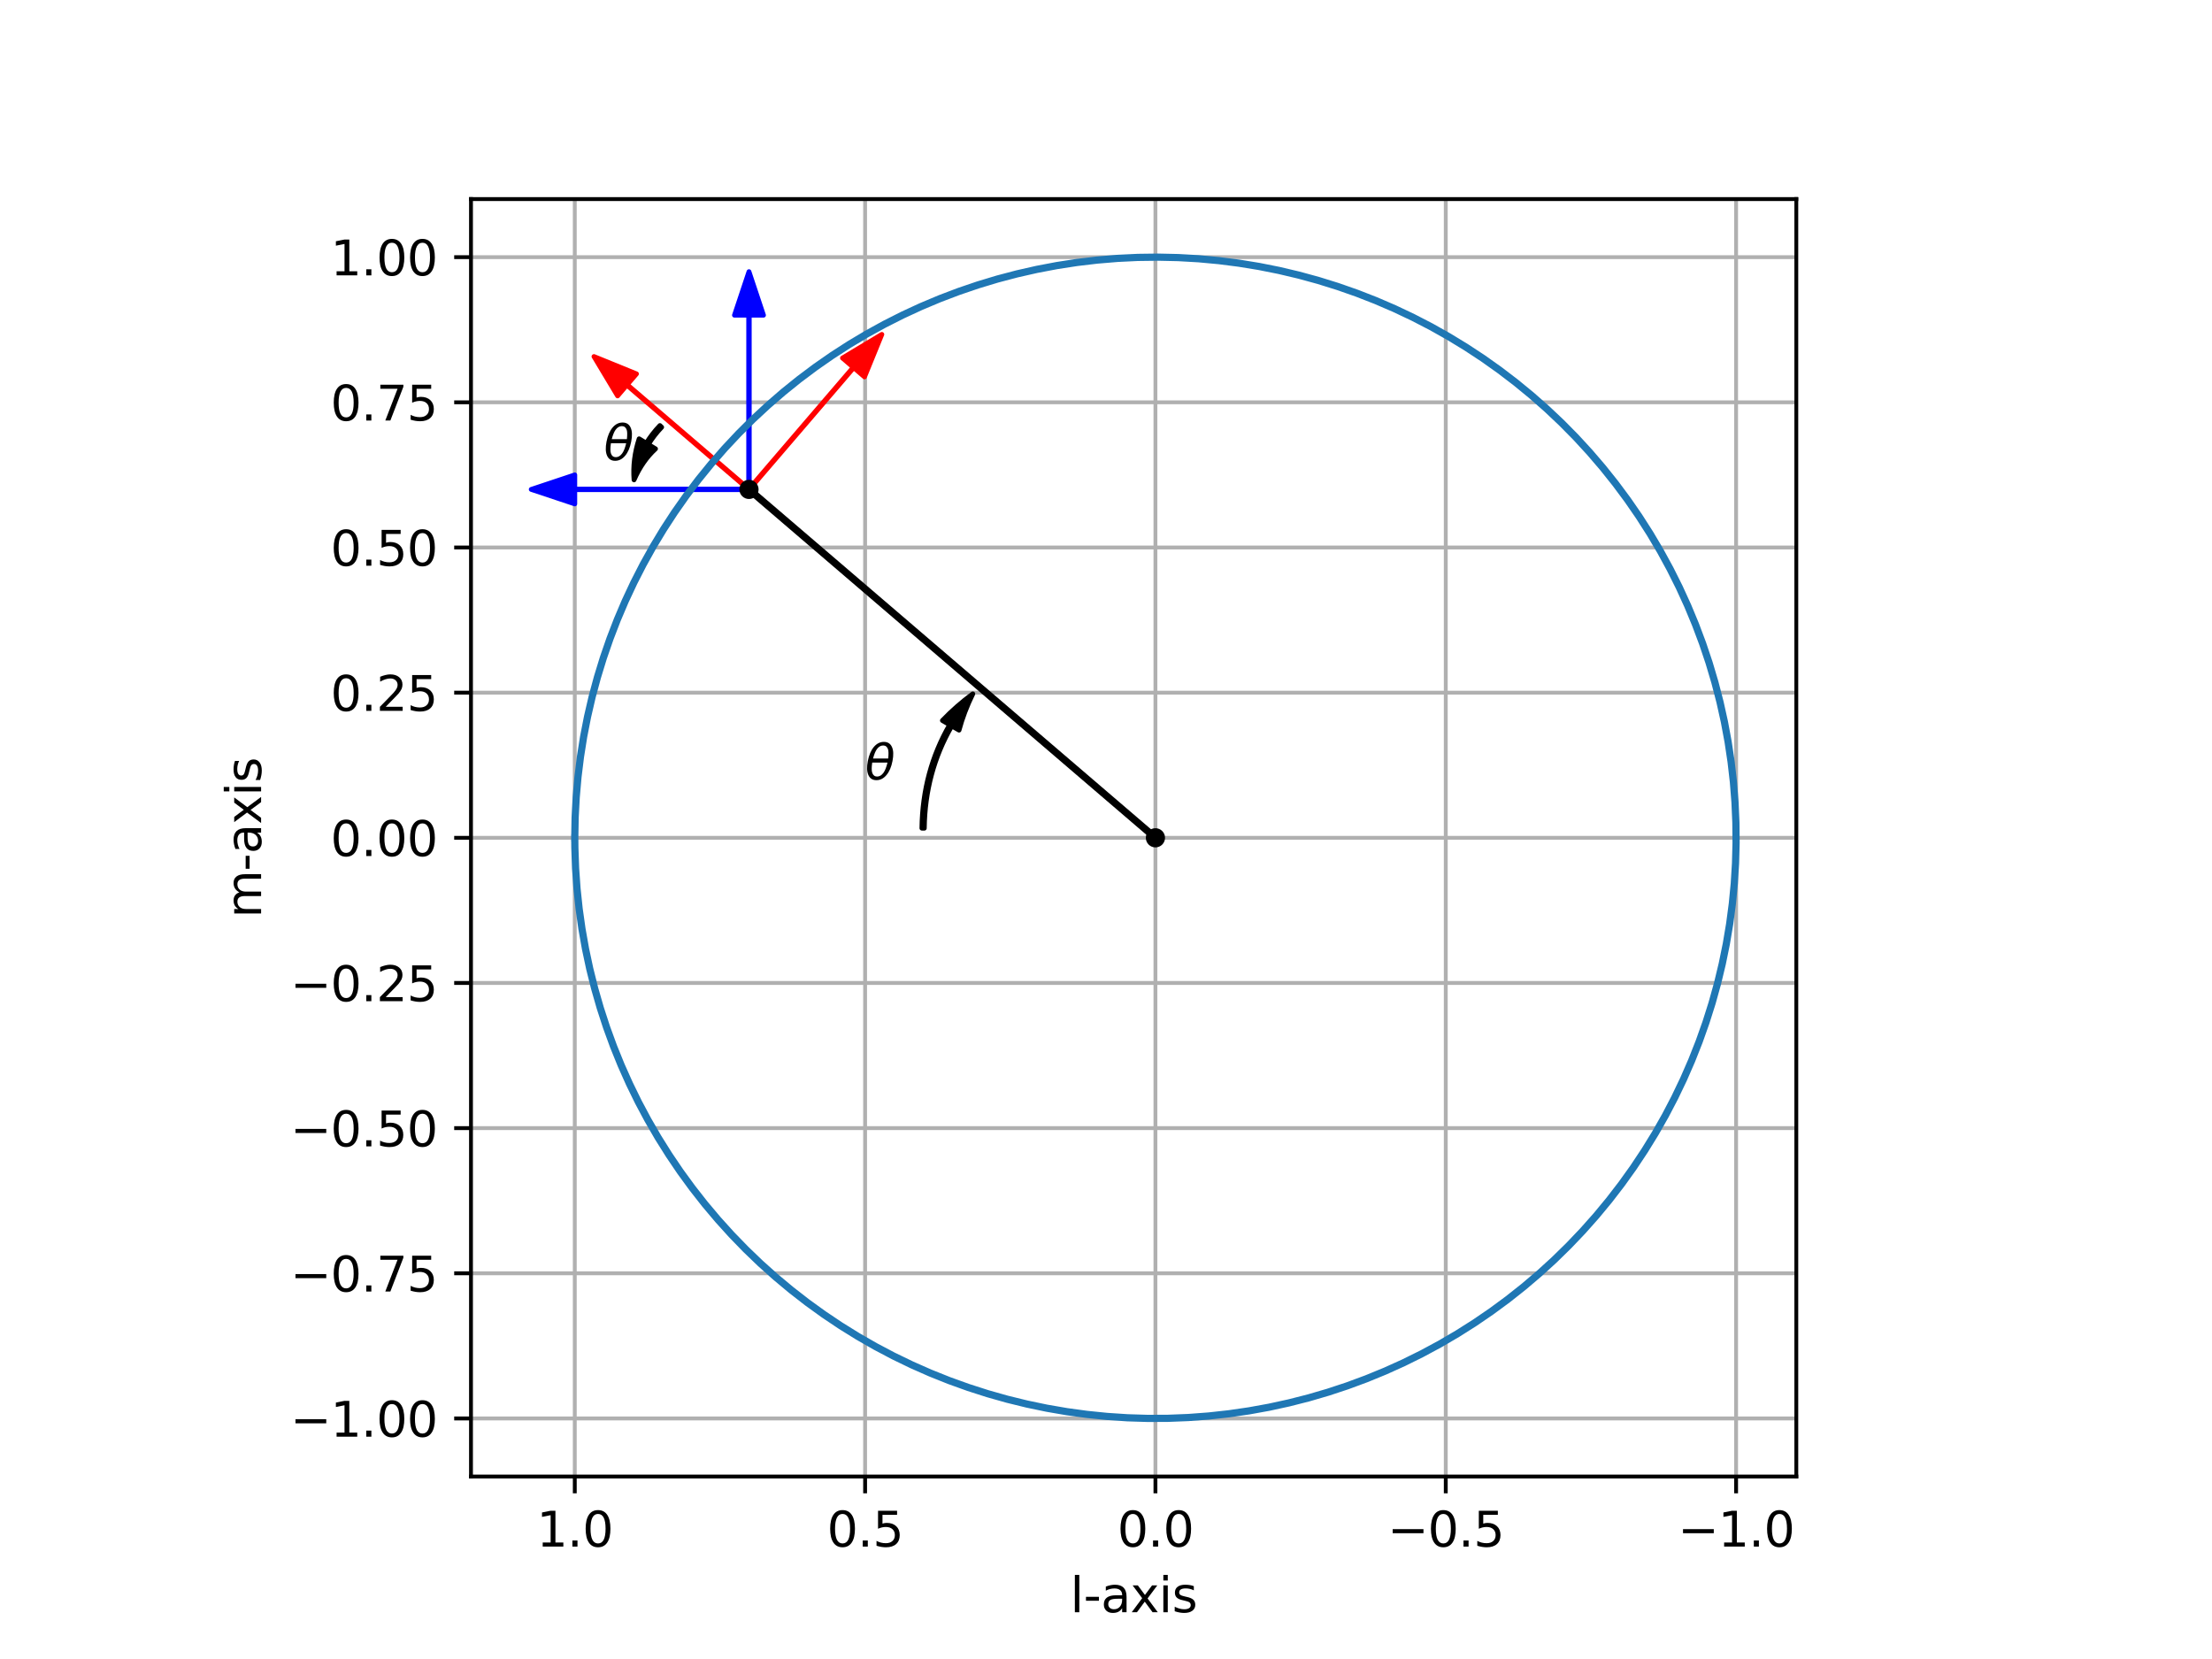 <?xml version="1.0" encoding="utf-8" standalone="no"?>
<!DOCTYPE svg PUBLIC "-//W3C//DTD SVG 1.1//EN"
  "http://www.w3.org/Graphics/SVG/1.1/DTD/svg11.dtd">
<svg xmlns:xlink="http://www.w3.org/1999/xlink" width="460.8pt" height="345.6pt" viewBox="0 0 460.8 345.6" xmlns="http://www.w3.org/2000/svg" version="1.1">
 <defs>
  <style type="text/css">*{stroke-linejoin: round; stroke-linecap: butt}</style>
 </defs>
 <g id="figure_1">
  <g id="patch_1">
   <path d="M 0 345.6 
L 460.8 345.6 
L 460.8 0 
L 0 0 
z
" style="fill: #ffffff"/>
  </g>
  <g id="axes_1">
   <g id="patch_2">
    <path d="M 98.116 307.584 
L 374.204 307.584 
L 374.204 41.472 
L 98.116 41.472 
z
" style="fill: #ffffff"/>
   </g>
   <g id="matplotlib.axis_1">
    <g id="xtick_1">
     <g id="line2d_1">
      <path d="M 361.66 307.584 
L 361.66 41.472 
" clip-path="url(#p36523a9b1f)" style="fill: none; stroke: #b0b0b0; stroke-width: 0.8; stroke-linecap: square"/>
     </g>
     <g id="line2d_2">
      <defs>
       <path id="m76caaf26a0" d="M 0 0 
L 0 3.5 
" style="stroke: #000000; stroke-width: 0.8"/>
      </defs>
      <g>
       <use xlink:href="#m76caaf26a0" x="361.66" y="307.584" style="stroke: #000000; stroke-width: 0.8"/>
      </g>
     </g>
     <g id="text_1">
      <!-- −1.0 -->
      <g transform="translate(349.518 322.182) scale(0.1 -0.1)">
       <defs>
        <path id="DejaVuSans-2212" d="M 678 2272 
L 4684 2272 
L 4684 1741 
L 678 1741 
L 678 2272 
z
" transform="scale(0.016)"/>
        <path id="DejaVuSans-31" d="M 794 531 
L 1825 531 
L 1825 4091 
L 703 3866 
L 703 4441 
L 1819 4666 
L 2450 4666 
L 2450 531 
L 3481 531 
L 3481 0 
L 794 0 
L 794 531 
z
" transform="scale(0.016)"/>
        <path id="DejaVuSans-2e" d="M 684 794 
L 1344 794 
L 1344 0 
L 684 0 
L 684 794 
z
" transform="scale(0.016)"/>
        <path id="DejaVuSans-30" d="M 2034 4250 
Q 1547 4250 1301 3770 
Q 1056 3291 1056 2328 
Q 1056 1369 1301 889 
Q 1547 409 2034 409 
Q 2525 409 2770 889 
Q 3016 1369 3016 2328 
Q 3016 3291 2770 3770 
Q 2525 4250 2034 4250 
z
M 2034 4750 
Q 2819 4750 3233 4129 
Q 3647 3509 3647 2328 
Q 3647 1150 3233 529 
Q 2819 -91 2034 -91 
Q 1250 -91 836 529 
Q 422 1150 422 2328 
Q 422 3509 836 4129 
Q 1250 4750 2034 4750 
z
" transform="scale(0.016)"/>
       </defs>
       <use xlink:href="#DejaVuSans-2212"/>
       <use xlink:href="#DejaVuSans-31" x="83.789"/>
       <use xlink:href="#DejaVuSans-2e" x="147.412"/>
       <use xlink:href="#DejaVuSans-30" x="179.199"/>
      </g>
     </g>
    </g>
    <g id="xtick_2">
     <g id="line2d_3">
      <path d="M 301.179 307.584 
L 301.179 41.472 
" clip-path="url(#p36523a9b1f)" style="fill: none; stroke: #b0b0b0; stroke-width: 0.8; stroke-linecap: square"/>
     </g>
     <g id="line2d_4">
      <g>
       <use xlink:href="#m76caaf26a0" x="301.179" y="307.584" style="stroke: #000000; stroke-width: 0.8"/>
      </g>
     </g>
     <g id="text_2">
      <!-- −0.5 -->
      <g transform="translate(289.038 322.182) scale(0.1 -0.1)">
       <defs>
        <path id="DejaVuSans-35" d="M 691 4666 
L 3169 4666 
L 3169 4134 
L 1269 4134 
L 1269 2991 
Q 1406 3038 1543 3061 
Q 1681 3084 1819 3084 
Q 2600 3084 3056 2656 
Q 3513 2228 3513 1497 
Q 3513 744 3044 326 
Q 2575 -91 1722 -91 
Q 1428 -91 1123 -41 
Q 819 9 494 109 
L 494 744 
Q 775 591 1075 516 
Q 1375 441 1709 441 
Q 2250 441 2565 725 
Q 2881 1009 2881 1497 
Q 2881 1984 2565 2268 
Q 2250 2553 1709 2553 
Q 1456 2553 1204 2497 
Q 953 2441 691 2322 
L 691 4666 
z
" transform="scale(0.016)"/>
       </defs>
       <use xlink:href="#DejaVuSans-2212"/>
       <use xlink:href="#DejaVuSans-30" x="83.789"/>
       <use xlink:href="#DejaVuSans-2e" x="147.412"/>
       <use xlink:href="#DejaVuSans-35" x="179.199"/>
      </g>
     </g>
    </g>
    <g id="xtick_3">
     <g id="line2d_5">
      <path d="M 240.698 307.584 
L 240.698 41.472 
" clip-path="url(#p36523a9b1f)" style="fill: none; stroke: #b0b0b0; stroke-width: 0.8; stroke-linecap: square"/>
     </g>
     <g id="line2d_6">
      <g>
       <use xlink:href="#m76caaf26a0" x="240.698" y="307.584" style="stroke: #000000; stroke-width: 0.8"/>
      </g>
     </g>
     <g id="text_3">
      <!-- 0.0 -->
      <g transform="translate(232.747 322.182) scale(0.1 -0.1)">
       <use xlink:href="#DejaVuSans-30"/>
       <use xlink:href="#DejaVuSans-2e" x="63.623"/>
       <use xlink:href="#DejaVuSans-30" x="95.41"/>
      </g>
     </g>
    </g>
    <g id="xtick_4">
     <g id="line2d_7">
      <path d="M 180.218 307.584 
L 180.218 41.472 
" clip-path="url(#p36523a9b1f)" style="fill: none; stroke: #b0b0b0; stroke-width: 0.8; stroke-linecap: square"/>
     </g>
     <g id="line2d_8">
      <g>
       <use xlink:href="#m76caaf26a0" x="180.218" y="307.584" style="stroke: #000000; stroke-width: 0.8"/>
      </g>
     </g>
     <g id="text_4">
      <!-- 0.5 -->
      <g transform="translate(172.266 322.182) scale(0.1 -0.1)">
       <use xlink:href="#DejaVuSans-30"/>
       <use xlink:href="#DejaVuSans-2e" x="63.623"/>
       <use xlink:href="#DejaVuSans-35" x="95.41"/>
      </g>
     </g>
    </g>
    <g id="xtick_5">
     <g id="line2d_9">
      <path d="M 119.737 307.584 
L 119.737 41.472 
" clip-path="url(#p36523a9b1f)" style="fill: none; stroke: #b0b0b0; stroke-width: 0.8; stroke-linecap: square"/>
     </g>
     <g id="line2d_10">
      <g>
       <use xlink:href="#m76caaf26a0" x="119.737" y="307.584" style="stroke: #000000; stroke-width: 0.8"/>
      </g>
     </g>
     <g id="text_5">
      <!-- 1.0 -->
      <g transform="translate(111.786 322.182) scale(0.1 -0.1)">
       <use xlink:href="#DejaVuSans-31"/>
       <use xlink:href="#DejaVuSans-2e" x="63.623"/>
       <use xlink:href="#DejaVuSans-30" x="95.41"/>
      </g>
     </g>
    </g>
    <g id="text_6">
     <!-- l-axis -->
     <g transform="translate(222.95 335.861) scale(0.1 -0.1)">
      <defs>
       <path id="DejaVuSans-6c" d="M 603 4863 
L 1178 4863 
L 1178 0 
L 603 0 
L 603 4863 
z
" transform="scale(0.016)"/>
       <path id="DejaVuSans-2d" d="M 313 2009 
L 1997 2009 
L 1997 1497 
L 313 1497 
L 313 2009 
z
" transform="scale(0.016)"/>
       <path id="DejaVuSans-61" d="M 2194 1759 
Q 1497 1759 1228 1600 
Q 959 1441 959 1056 
Q 959 750 1161 570 
Q 1363 391 1709 391 
Q 2188 391 2477 730 
Q 2766 1069 2766 1631 
L 2766 1759 
L 2194 1759 
z
M 3341 1997 
L 3341 0 
L 2766 0 
L 2766 531 
Q 2569 213 2275 61 
Q 1981 -91 1556 -91 
Q 1019 -91 701 211 
Q 384 513 384 1019 
Q 384 1609 779 1909 
Q 1175 2209 1959 2209 
L 2766 2209 
L 2766 2266 
Q 2766 2663 2505 2880 
Q 2244 3097 1772 3097 
Q 1472 3097 1187 3025 
Q 903 2953 641 2809 
L 641 3341 
Q 956 3463 1253 3523 
Q 1550 3584 1831 3584 
Q 2591 3584 2966 3190 
Q 3341 2797 3341 1997 
z
" transform="scale(0.016)"/>
       <path id="DejaVuSans-78" d="M 3513 3500 
L 2247 1797 
L 3578 0 
L 2900 0 
L 1881 1375 
L 863 0 
L 184 0 
L 1544 1831 
L 300 3500 
L 978 3500 
L 1906 2253 
L 2834 3500 
L 3513 3500 
z
" transform="scale(0.016)"/>
       <path id="DejaVuSans-69" d="M 603 3500 
L 1178 3500 
L 1178 0 
L 603 0 
L 603 3500 
z
M 603 4863 
L 1178 4863 
L 1178 4134 
L 603 4134 
L 603 4863 
z
" transform="scale(0.016)"/>
       <path id="DejaVuSans-73" d="M 2834 3397 
L 2834 2853 
Q 2591 2978 2328 3040 
Q 2066 3103 1784 3103 
Q 1356 3103 1142 2972 
Q 928 2841 928 2578 
Q 928 2378 1081 2264 
Q 1234 2150 1697 2047 
L 1894 2003 
Q 2506 1872 2764 1633 
Q 3022 1394 3022 966 
Q 3022 478 2636 193 
Q 2250 -91 1575 -91 
Q 1294 -91 989 -36 
Q 684 19 347 128 
L 347 722 
Q 666 556 975 473 
Q 1284 391 1588 391 
Q 1994 391 2212 530 
Q 2431 669 2431 922 
Q 2431 1156 2273 1281 
Q 2116 1406 1581 1522 
L 1381 1569 
Q 847 1681 609 1914 
Q 372 2147 372 2553 
Q 372 3047 722 3315 
Q 1072 3584 1716 3584 
Q 2034 3584 2315 3537 
Q 2597 3491 2834 3397 
z
" transform="scale(0.016)"/>
      </defs>
      <use xlink:href="#DejaVuSans-6c"/>
      <use xlink:href="#DejaVuSans-2d" x="27.783"/>
      <use xlink:href="#DejaVuSans-61" x="63.867"/>
      <use xlink:href="#DejaVuSans-78" x="125.146"/>
      <use xlink:href="#DejaVuSans-69" x="184.326"/>
      <use xlink:href="#DejaVuSans-73" x="212.109"/>
     </g>
    </g>
   </g>
   <g id="matplotlib.axis_2">
    <g id="ytick_1">
     <g id="line2d_11">
      <path d="M 98.116 295.489 
L 374.204 295.489 
" clip-path="url(#p36523a9b1f)" style="fill: none; stroke: #b0b0b0; stroke-width: 0.8; stroke-linecap: square"/>
     </g>
     <g id="line2d_12">
      <defs>
       <path id="m4cff545884" d="M 0 0 
L -3.5 0 
" style="stroke: #000000; stroke-width: 0.8"/>
      </defs>
      <g>
       <use xlink:href="#m4cff545884" x="98.116" y="295.489" style="stroke: #000000; stroke-width: 0.8"/>
      </g>
     </g>
     <g id="text_7">
      <!-- −1.00 -->
      <g transform="translate(60.47 299.288) scale(0.1 -0.1)">
       <use xlink:href="#DejaVuSans-2212"/>
       <use xlink:href="#DejaVuSans-31" x="83.789"/>
       <use xlink:href="#DejaVuSans-2e" x="147.412"/>
       <use xlink:href="#DejaVuSans-30" x="179.199"/>
       <use xlink:href="#DejaVuSans-30" x="242.822"/>
      </g>
     </g>
    </g>
    <g id="ytick_2">
     <g id="line2d_13">
      <path d="M 98.116 265.249 
L 374.204 265.249 
" clip-path="url(#p36523a9b1f)" style="fill: none; stroke: #b0b0b0; stroke-width: 0.8; stroke-linecap: square"/>
     </g>
     <g id="line2d_14">
      <g>
       <use xlink:href="#m4cff545884" x="98.116" y="265.249" style="stroke: #000000; stroke-width: 0.8"/>
      </g>
     </g>
     <g id="text_8">
      <!-- −0.75 -->
      <g transform="translate(60.47 269.048) scale(0.1 -0.1)">
       <defs>
        <path id="DejaVuSans-37" d="M 525 4666 
L 3525 4666 
L 3525 4397 
L 1831 0 
L 1172 0 
L 2766 4134 
L 525 4134 
L 525 4666 
z
" transform="scale(0.016)"/>
       </defs>
       <use xlink:href="#DejaVuSans-2212"/>
       <use xlink:href="#DejaVuSans-30" x="83.789"/>
       <use xlink:href="#DejaVuSans-2e" x="147.412"/>
       <use xlink:href="#DejaVuSans-37" x="179.199"/>
       <use xlink:href="#DejaVuSans-35" x="242.822"/>
      </g>
     </g>
    </g>
    <g id="ytick_3">
     <g id="line2d_15">
      <path d="M 98.116 235.009 
L 374.204 235.009 
" clip-path="url(#p36523a9b1f)" style="fill: none; stroke: #b0b0b0; stroke-width: 0.8; stroke-linecap: square"/>
     </g>
     <g id="line2d_16">
      <g>
       <use xlink:href="#m4cff545884" x="98.116" y="235.009" style="stroke: #000000; stroke-width: 0.8"/>
      </g>
     </g>
     <g id="text_9">
      <!-- −0.50 -->
      <g transform="translate(60.47 238.808) scale(0.1 -0.1)">
       <use xlink:href="#DejaVuSans-2212"/>
       <use xlink:href="#DejaVuSans-30" x="83.789"/>
       <use xlink:href="#DejaVuSans-2e" x="147.412"/>
       <use xlink:href="#DejaVuSans-35" x="179.199"/>
       <use xlink:href="#DejaVuSans-30" x="242.822"/>
      </g>
     </g>
    </g>
    <g id="ytick_4">
     <g id="line2d_17">
      <path d="M 98.116 204.768 
L 374.204 204.768 
" clip-path="url(#p36523a9b1f)" style="fill: none; stroke: #b0b0b0; stroke-width: 0.8; stroke-linecap: square"/>
     </g>
     <g id="line2d_18">
      <g>
       <use xlink:href="#m4cff545884" x="98.116" y="204.768" style="stroke: #000000; stroke-width: 0.8"/>
      </g>
     </g>
     <g id="text_10">
      <!-- −0.25 -->
      <g transform="translate(60.47 208.568) scale(0.1 -0.1)">
       <defs>
        <path id="DejaVuSans-32" d="M 1228 531 
L 3431 531 
L 3431 0 
L 469 0 
L 469 531 
Q 828 903 1448 1529 
Q 2069 2156 2228 2338 
Q 2531 2678 2651 2914 
Q 2772 3150 2772 3378 
Q 2772 3750 2511 3984 
Q 2250 4219 1831 4219 
Q 1534 4219 1204 4116 
Q 875 4013 500 3803 
L 500 4441 
Q 881 4594 1212 4672 
Q 1544 4750 1819 4750 
Q 2544 4750 2975 4387 
Q 3406 4025 3406 3419 
Q 3406 3131 3298 2873 
Q 3191 2616 2906 2266 
Q 2828 2175 2409 1742 
Q 1991 1309 1228 531 
z
" transform="scale(0.016)"/>
       </defs>
       <use xlink:href="#DejaVuSans-2212"/>
       <use xlink:href="#DejaVuSans-30" x="83.789"/>
       <use xlink:href="#DejaVuSans-2e" x="147.412"/>
       <use xlink:href="#DejaVuSans-32" x="179.199"/>
       <use xlink:href="#DejaVuSans-35" x="242.822"/>
      </g>
     </g>
    </g>
    <g id="ytick_5">
     <g id="line2d_19">
      <path d="M 98.116 174.528 
L 374.204 174.528 
" clip-path="url(#p36523a9b1f)" style="fill: none; stroke: #b0b0b0; stroke-width: 0.8; stroke-linecap: square"/>
     </g>
     <g id="line2d_20">
      <g>
       <use xlink:href="#m4cff545884" x="98.116" y="174.528" style="stroke: #000000; stroke-width: 0.8"/>
      </g>
     </g>
     <g id="text_11">
      <!-- 0.00 -->
      <g transform="translate(68.85 178.327) scale(0.1 -0.1)">
       <use xlink:href="#DejaVuSans-30"/>
       <use xlink:href="#DejaVuSans-2e" x="63.623"/>
       <use xlink:href="#DejaVuSans-30" x="95.41"/>
       <use xlink:href="#DejaVuSans-30" x="159.033"/>
      </g>
     </g>
    </g>
    <g id="ytick_6">
     <g id="line2d_21">
      <path d="M 98.116 144.288 
L 374.204 144.288 
" clip-path="url(#p36523a9b1f)" style="fill: none; stroke: #b0b0b0; stroke-width: 0.8; stroke-linecap: square"/>
     </g>
     <g id="line2d_22">
      <g>
       <use xlink:href="#m4cff545884" x="98.116" y="144.288" style="stroke: #000000; stroke-width: 0.8"/>
      </g>
     </g>
     <g id="text_12">
      <!-- 0.25 -->
      <g transform="translate(68.85 148.087) scale(0.1 -0.1)">
       <use xlink:href="#DejaVuSans-30"/>
       <use xlink:href="#DejaVuSans-2e" x="63.623"/>
       <use xlink:href="#DejaVuSans-32" x="95.41"/>
       <use xlink:href="#DejaVuSans-35" x="159.033"/>
      </g>
     </g>
    </g>
    <g id="ytick_7">
     <g id="line2d_23">
      <path d="M 98.116 114.047 
L 374.204 114.047 
" clip-path="url(#p36523a9b1f)" style="fill: none; stroke: #b0b0b0; stroke-width: 0.8; stroke-linecap: square"/>
     </g>
     <g id="line2d_24">
      <g>
       <use xlink:href="#m4cff545884" x="98.116" y="114.047" style="stroke: #000000; stroke-width: 0.8"/>
      </g>
     </g>
     <g id="text_13">
      <!-- 0.50 -->
      <g transform="translate(68.85 117.847) scale(0.1 -0.1)">
       <use xlink:href="#DejaVuSans-30"/>
       <use xlink:href="#DejaVuSans-2e" x="63.623"/>
       <use xlink:href="#DejaVuSans-35" x="95.41"/>
       <use xlink:href="#DejaVuSans-30" x="159.033"/>
      </g>
     </g>
    </g>
    <g id="ytick_8">
     <g id="line2d_25">
      <path d="M 98.116 83.807 
L 374.204 83.807 
" clip-path="url(#p36523a9b1f)" style="fill: none; stroke: #b0b0b0; stroke-width: 0.8; stroke-linecap: square"/>
     </g>
     <g id="line2d_26">
      <g>
       <use xlink:href="#m4cff545884" x="98.116" y="83.807" style="stroke: #000000; stroke-width: 0.8"/>
      </g>
     </g>
     <g id="text_14">
      <!-- 0.75 -->
      <g transform="translate(68.85 87.606) scale(0.1 -0.1)">
       <use xlink:href="#DejaVuSans-30"/>
       <use xlink:href="#DejaVuSans-2e" x="63.623"/>
       <use xlink:href="#DejaVuSans-37" x="95.41"/>
       <use xlink:href="#DejaVuSans-35" x="159.033"/>
      </g>
     </g>
    </g>
    <g id="ytick_9">
     <g id="line2d_27">
      <path d="M 98.116 53.567 
L 374.204 53.567 
" clip-path="url(#p36523a9b1f)" style="fill: none; stroke: #b0b0b0; stroke-width: 0.8; stroke-linecap: square"/>
     </g>
     <g id="line2d_28">
      <g>
       <use xlink:href="#m4cff545884" x="98.116" y="53.567" style="stroke: #000000; stroke-width: 0.8"/>
      </g>
     </g>
     <g id="text_15">
      <!-- 1.00 -->
      <g transform="translate(68.85 57.366) scale(0.1 -0.1)">
       <use xlink:href="#DejaVuSans-31"/>
       <use xlink:href="#DejaVuSans-2e" x="63.623"/>
       <use xlink:href="#DejaVuSans-30" x="95.41"/>
       <use xlink:href="#DejaVuSans-30" x="159.033"/>
      </g>
     </g>
    </g>
    <g id="text_16">
     <!-- m-axis -->
     <g transform="translate(54.391 191.219) rotate(-90) scale(0.1 -0.1)">
      <defs>
       <path id="DejaVuSans-6d" d="M 3328 2828 
Q 3544 3216 3844 3400 
Q 4144 3584 4550 3584 
Q 5097 3584 5394 3201 
Q 5691 2819 5691 2113 
L 5691 0 
L 5113 0 
L 5113 2094 
Q 5113 2597 4934 2840 
Q 4756 3084 4391 3084 
Q 3944 3084 3684 2787 
Q 3425 2491 3425 1978 
L 3425 0 
L 2847 0 
L 2847 2094 
Q 2847 2600 2669 2842 
Q 2491 3084 2119 3084 
Q 1678 3084 1418 2786 
Q 1159 2488 1159 1978 
L 1159 0 
L 581 0 
L 581 3500 
L 1159 3500 
L 1159 2956 
Q 1356 3278 1631 3431 
Q 1906 3584 2284 3584 
Q 2666 3584 2933 3390 
Q 3200 3197 3328 2828 
z
" transform="scale(0.016)"/>
      </defs>
      <use xlink:href="#DejaVuSans-6d"/>
      <use xlink:href="#DejaVuSans-2d" x="97.412"/>
      <use xlink:href="#DejaVuSans-61" x="133.496"/>
      <use xlink:href="#DejaVuSans-78" x="194.775"/>
      <use xlink:href="#DejaVuSans-69" x="253.955"/>
      <use xlink:href="#DejaVuSans-73" x="281.738"/>
     </g>
    </g>
   </g>
   <g id="patch_3">
    <path d="M 123.736 74.274 
L 128.656 82.474 
L 130.584 80.224 
L 155.986 101.997 
L 156.065 101.905 
L 130.663 80.132 
L 132.592 77.882 
z
" clip-path="url(#p36523a9b1f)" style="fill: #ff0000; stroke: #ff0000; stroke-linejoin: miter"/>
   </g>
   <g id="patch_4">
    <path d="M 183.703 69.661 
L 175.503 74.581 
L 177.753 76.51 
L 155.98 101.912 
L 156.071 101.991 
L 177.844 76.589 
L 180.095 78.517 
z
" clip-path="url(#p36523a9b1f)" style="fill: #ff0000; stroke: #ff0000; stroke-linejoin: miter"/>
   </g>
   <g id="patch_5">
    <path d="M 110.665 101.951 
L 119.737 104.975 
L 119.737 102.012 
L 156.026 102.012 
L 156.026 101.891 
L 119.737 101.891 
L 119.737 98.927 
z
" clip-path="url(#p36523a9b1f)" style="fill: #0000ff; stroke: #0000ff; stroke-linejoin: miter"/>
   </g>
   <g id="patch_6">
    <path d="M 156.026 56.591 
L 153.002 65.663 
L 155.965 65.663 
L 155.965 101.951 
L 156.086 101.951 
L 156.086 65.663 
L 159.05 65.663 
z
" clip-path="url(#p36523a9b1f)" style="fill: #0000ff; stroke: #0000ff; stroke-linejoin: miter"/>
   </g>
   <g id="patch_7">
    <path d="M 192.05 172.523 
Q 192.202 160.735 197.84 150.974 
L 196.324 150.098 
Q 199.248 147.051 202.652 144.548 
Q 200.791 148.348 199.788 152.099 
L 198.273 151.224 
Q 192.7 160.872 192.55 172.529 
L 192.05 172.523 
z
" clip-path="url(#p36523a9b1f)" style="stroke: #000000; stroke-linecap: round"/>
   </g>
   <g id="patch_8">
    <path d="M 137.835 88.994 
Q 136.227 90.68 135.062 92.586 
L 136.556 93.499 
Q 133.791 96.032 132.081 99.964 
Q 131.744 95.691 133.143 91.413 
L 134.636 92.325 
Q 135.829 90.374 137.473 88.649 
L 137.835 88.994 
z
" clip-path="url(#p36523a9b1f)" style="stroke: #000000; stroke-linecap: round"/>
   </g>
   <g id="line2d_29">
    <path d="M 119.737 174.528 
L 119.811 170.295 
L 120.034 166.067 
L 120.404 161.849 
L 120.921 157.647 
L 121.585 153.465 
L 122.395 149.31 
L 123.35 145.185 
L 124.449 141.096 
L 125.69 137.048 
L 127.072 133.046 
L 128.594 129.095 
L 130.252 125.2 
L 132.046 121.365 
L 133.973 117.595 
L 136.031 113.895 
L 138.217 110.269 
L 140.529 106.722 
L 142.963 103.258 
L 145.517 99.881 
L 148.188 96.596 
L 150.972 93.406 
L 153.866 90.315 
L 156.866 87.328 
L 159.97 84.448 
L 163.171 81.678 
L 166.468 79.021 
L 169.856 76.482 
L 173.331 74.063 
L 176.888 71.767 
L 180.524 69.597 
L 184.233 67.555 
L 188.011 65.644 
L 191.854 63.867 
L 195.757 62.226 
L 199.714 60.722 
L 203.722 59.357 
L 207.775 58.133 
L 211.869 57.053 
L 215.998 56.116 
L 220.157 55.324 
L 224.341 54.678 
L 228.546 54.179 
L 232.765 53.827 
L 236.994 53.624 
L 241.228 53.568 
L 245.46 53.661 
L 249.688 53.901 
L 253.904 54.29 
L 258.103 54.826 
L 262.282 55.508 
L 266.434 56.336 
L 270.555 57.309 
L 274.639 58.426 
L 278.681 59.685 
L 282.677 61.085 
L 286.621 62.623 
L 290.509 64.299 
L 294.337 66.11 
L 298.098 68.053 
L 301.789 70.127 
L 305.405 72.329 
L 308.942 74.656 
L 312.396 77.106 
L 315.761 79.675 
L 319.035 82.36 
L 322.212 85.158 
L 325.29 88.065 
L 328.264 91.078 
L 331.131 94.194 
L 333.887 97.408 
L 336.529 100.717 
L 339.053 104.116 
L 341.457 107.601 
L 343.738 111.168 
L 345.892 114.813 
L 347.917 118.531 
L 349.811 122.318 
L 351.572 126.168 
L 353.196 130.078 
L 354.683 134.042 
L 356.03 138.056 
L 357.236 142.115 
L 358.299 146.213 
L 359.218 150.346 
L 359.991 154.509 
L 360.619 158.696 
L 361.1 162.902 
L 361.433 167.123 
L 361.618 171.353 
L 361.655 175.587 
L 361.544 179.819 
L 361.285 184.045 
L 360.878 188.259 
L 360.323 192.457 
L 359.623 196.632 
L 358.776 200.781 
L 357.785 204.897 
L 356.651 208.976 
L 355.374 213.013 
L 353.957 217.002 
L 352.401 220.94 
L 350.709 224.821 
L 348.881 228.64 
L 346.921 232.393 
L 344.831 236.075 
L 342.613 239.681 
L 340.271 243.208 
L 337.806 246.651 
L 335.222 250.005 
L 332.523 253.267 
L 329.711 256.432 
L 326.79 259.497 
L 323.764 262.458 
L 320.636 265.311 
L 317.41 268.053 
L 314.09 270.681 
L 310.68 273.19 
L 307.184 275.579 
L 303.607 277.844 
L 299.953 279.982 
L 296.226 281.991 
L 292.431 283.869 
L 288.573 285.612 
L 284.656 287.219 
L 280.685 288.689 
L 276.665 290.018 
L 272.601 291.206 
L 268.499 292.251 
L 264.362 293.152 
L 260.196 293.907 
L 256.006 294.517 
L 251.797 294.979 
L 247.575 295.294 
L 243.344 295.46 
L 239.111 295.479 
L 234.879 295.349 
L 230.654 295.071 
L 226.441 294.646 
L 222.246 294.074 
L 218.074 293.355 
L 213.929 292.49 
L 209.818 291.481 
L 205.743 290.329 
L 201.712 289.034 
L 197.729 287.6 
L 193.798 286.027 
L 189.925 284.317 
L 186.114 282.473 
L 182.369 280.496 
L 178.696 278.39 
L 175.1 276.157 
L 171.583 273.799 
L 168.151 271.319 
L 164.808 268.721 
L 161.558 266.007 
L 158.405 263.182 
L 155.353 260.247 
L 152.406 257.208 
L 149.566 254.067 
L 146.838 250.829 
L 144.226 247.498 
L 141.731 244.077 
L 139.358 240.571 
L 137.108 236.984 
L 134.986 233.32 
L 132.993 229.585 
L 131.133 225.782 
L 129.406 221.916 
L 127.816 217.992 
L 126.364 214.015 
L 125.052 209.989 
L 123.882 205.92 
L 122.855 201.813 
L 121.972 197.672 
L 121.235 193.503 
L 120.644 189.31 
L 120.2 185.1 
L 119.904 180.876 
L 119.756 176.645 
L 119.737 174.528 
L 119.737 174.528 
" clip-path="url(#p36523a9b1f)" style="fill: none; stroke: #1f77b4; stroke-width: 1.5; stroke-linecap: square"/>
   </g>
   <g id="line2d_30">
    <path d="M 240.698 174.528 
L 156.026 101.951 
" clip-path="url(#p36523a9b1f)" style="fill: none; stroke: #000000; stroke-width: 1.5; stroke-linecap: square"/>
    <defs>
     <path id="mb1a0e28cfd" d="M 0 1.5 
C 0.398 1.5 0.779 1.342 1.061 1.061 
C 1.342 0.779 1.5 0.398 1.5 0 
C 1.5 -0.398 1.342 -0.779 1.061 -1.061 
C 0.779 -1.342 0.398 -1.5 0 -1.5 
C -0.398 -1.5 -0.779 -1.342 -1.061 -1.061 
C -1.342 -0.779 -1.5 -0.398 -1.5 0 
C -1.5 0.398 -1.342 0.779 -1.061 1.061 
C -0.779 1.342 -0.398 1.5 0 1.5 
z
" style="stroke: #000000"/>
    </defs>
    <g clip-path="url(#p36523a9b1f)">
     <use xlink:href="#mb1a0e28cfd" x="240.698" y="174.528" style="stroke: #000000"/>
     <use xlink:href="#mb1a0e28cfd" x="156.026" y="101.951" style="stroke: #000000"/>
    </g>
   </g>
   <g id="patch_9">
    <path d="M 98.116 307.584 
L 98.116 41.472 
" style="fill: none; stroke: #000000; stroke-width: 0.8; stroke-linejoin: miter; stroke-linecap: square"/>
   </g>
   <g id="patch_10">
    <path d="M 374.204 307.584 
L 374.204 41.472 
" style="fill: none; stroke: #000000; stroke-width: 0.8; stroke-linejoin: miter; stroke-linecap: square"/>
   </g>
   <g id="patch_11">
    <path d="M 98.116 307.584 
L 374.204 307.584 
" style="fill: none; stroke: #000000; stroke-width: 0.8; stroke-linejoin: miter; stroke-linecap: square"/>
   </g>
   <g id="patch_12">
    <path d="M 98.116 41.472 
L 374.204 41.472 
" style="fill: none; stroke: #000000; stroke-width: 0.8; stroke-linejoin: miter; stroke-linecap: square"/>
   </g>
   <g id="text_17">
    <!-- $\theta$ -->
    <g transform="translate(180.218 162.432) scale(0.1 -0.1)">
     <defs>
      <path id="DejaVuSans-Oblique-3b8" d="M 2913 2219 
L 925 2219 
Q 791 1284 928 888 
Q 1100 400 1566 400 
Q 2034 400 2391 891 
Q 2703 1322 2913 2219 
z
M 3009 2750 
Q 3094 3638 2984 3950 
Q 2813 4444 2353 4444 
Q 1875 4444 1525 3956 
Q 1250 3563 1034 2750 
L 3009 2750 
z
M 2444 4913 
Q 3194 4913 3494 4250 
Q 3794 3591 3566 2422 
Q 3341 1256 2781 594 
Q 2225 -72 1475 -72 
Q 722 -72 425 594 
Q 128 1256 353 2422 
Q 581 3591 1134 4250 
Q 1691 4913 2444 4913 
z
" transform="scale(0.016)"/>
     </defs>
     <use xlink:href="#DejaVuSans-Oblique-3b8" transform="translate(0 0.234)"/>
    </g>
   </g>
   <g id="text_18">
    <!-- $\theta$ -->
    <g transform="translate(125.785 95.903) scale(0.1 -0.1)">
     <use xlink:href="#DejaVuSans-Oblique-3b8" transform="translate(0 0.234)"/>
    </g>
   </g>
  </g>
 </g>
 <defs>
  <clipPath id="p36523a9b1f">
   <rect x="98.116" y="41.472" width="276.089" height="266.112"/>
  </clipPath>
 </defs>
</svg>
